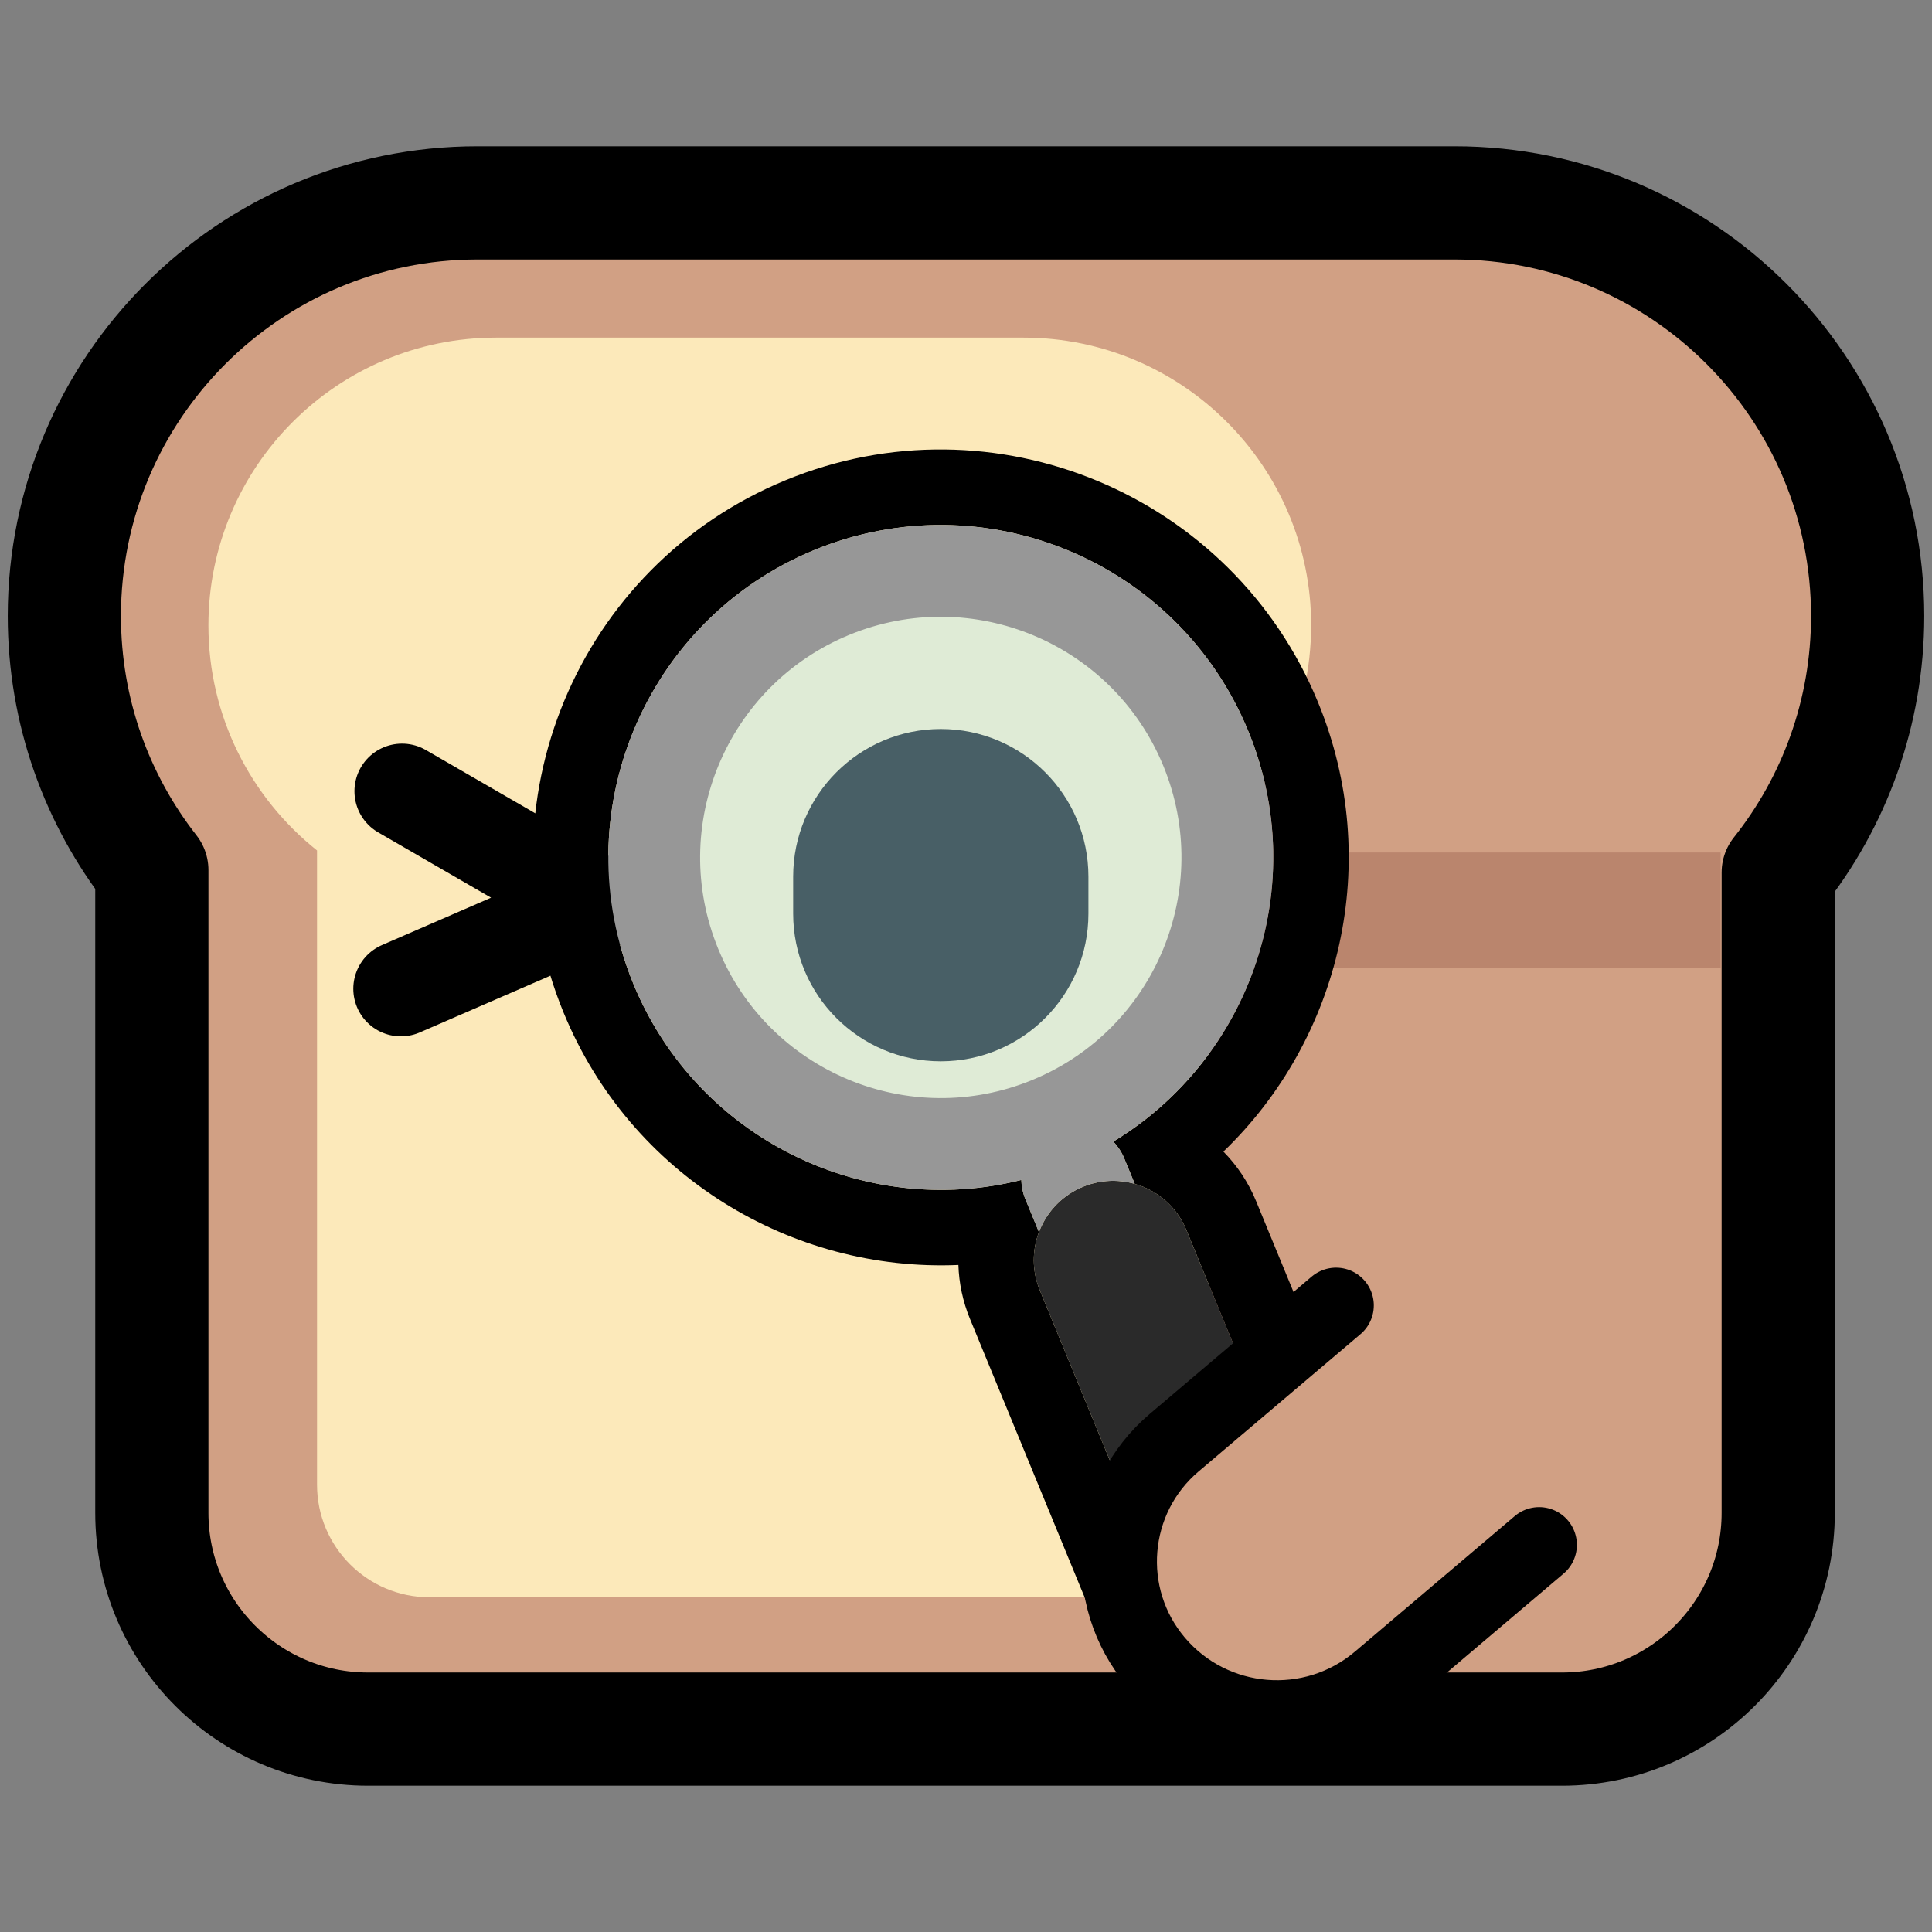 <?xml version="1.0" encoding="UTF-8" standalone="no"?>
<!DOCTYPE svg PUBLIC "-//W3C//DTD SVG 1.1//EN" "http://www.w3.org/Graphics/SVG/1.1/DTD/svg11.dtd">
<svg width="100%" height="100%" viewBox="0 0 256 256" version="1.1" xmlns="http://www.w3.org/2000/svg" xmlns:xlink="http://www.w3.org/1999/xlink" xml:space="preserve" xmlns:serif="http://www.serif.com/" style="fill-rule:evenodd;clip-rule:evenodd;stroke-linecap:round;stroke-linejoin:round;stroke-miterlimit:1.5;">
    <rect x="0" y="0" width="256" height="256" fill="#808080" stroke="none"/>
    <rect id="neobread_magnifying_glass" x="0" y="0" width="256" height="256" style="fill:none;"/>
    <path id="Crust" d="M192.734,26.885C222.946,26.885 247.473,51.413 247.473,81.624C247.473,94.467 243.041,106.282 235.623,115.623L235.623,200.464C235.623,216.277 222.785,229.115 206.972,229.115L48.771,229.115C32.958,229.115 20.12,216.277 20.12,200.464L20.12,115.297C12.857,106.008 8.527,94.318 8.527,81.624C8.527,51.413 33.054,26.885 63.266,26.885L192.734,26.885Z" style="fill:rgb(209,160,132);stroke:black;stroke-width:15px;"/>
    <rect id="Shadow" x="122.332" y="112.959" width="105.66" height="15.248" style="fill:rgb(186,133,109);"/>
    <path id="Slice" d="M42.009,112.691C33.24,105.704 27.616,94.934 27.616,82.861C27.616,61.82 44.698,44.738 65.738,44.738L135.611,44.738C156.652,44.738 173.734,61.82 173.734,82.861C173.734,94.528 168.481,104.979 160.213,111.974L160.213,196.732C160.213,204.964 153.53,211.647 145.299,211.647L56.924,211.647C48.692,211.647 42.009,204.964 42.009,196.732L42.009,112.691Z" style="fill:rgb(252,233,186);"/>
    <g id="Eyes">
        <path id="Right-eye" serif:id="Right eye" d="M144.221,116.158L144.221,121.067C144.221,131.863 135.456,140.628 124.66,140.628C113.864,140.628 105.099,131.863 105.099,121.067L105.099,116.158C105.099,105.362 113.864,96.597 124.66,96.597C135.456,96.597 144.221,105.362 144.221,116.158Z"/>
        <path id="Left-eye" serif:id="Left eye" d="M53.272,104.84L79.05,119.751L53.12,131.015" style="fill:none;stroke:black;stroke-width:12.61px;"/>
    </g>
    <g id="Magnifying-glass" serif:id="Magnifying glass">
        <path id="Outline" d="M162.108,152.592C163.914,154.427 165.403,156.636 166.443,159.163L182.631,198.479C186.939,208.941 181.942,220.933 171.48,225.24C161.018,229.548 149.027,224.551 144.719,214.089L128.531,174.773C127.566,172.429 127.068,170.009 126.993,167.616C104.909,168.558 83.58,155.797 74.684,134.189C63.327,106.607 76.5,74.993 104.083,63.636C131.665,52.279 163.279,65.453 174.636,93.035C183.334,114.16 177.64,137.648 162.108,152.592ZM135.332,156.351C135.351,157.199 135.523,158.057 135.865,158.888L137.666,163.26C136.757,165.664 136.723,168.404 137.778,170.965L153.966,210.282C156.172,215.64 162.314,218.2 167.673,215.993C173.031,213.787 175.591,207.645 173.384,202.286L157.196,162.97C155.924,159.88 153.343,157.721 150.359,156.87L148.968,153.493C148.618,152.641 148.12,151.895 147.517,151.27C165.77,140.216 173.765,117.184 165.389,96.843C156.134,74.363 130.369,63.627 107.89,72.883C85.411,82.139 74.675,107.903 83.931,130.382C92.358,150.85 114.473,161.582 135.332,156.351Z"/>
        <path id="Handle" d="M157.196,162.97L173.384,202.286C175.591,207.645 173.031,213.787 167.673,215.993C162.314,218.2 156.172,215.64 153.966,210.282L137.778,170.965C135.571,165.607 138.131,159.465 143.489,157.258C148.848,155.052 154.99,157.611 157.196,162.97Z" style="fill:rgb(42,42,42);"/>
        <path id="Attachment-point" serif:id="Attachment point" d="M137.666,163.26L135.865,158.888C134.376,155.272 136.103,151.127 139.719,149.639C143.335,148.15 147.479,149.877 148.968,153.493L150.359,156.87C148.167,156.244 145.758,156.324 143.489,157.258C140.692,158.41 138.657,160.635 137.666,163.26Z" style="fill:rgb(151,151,151);"/>
        <path id="Glass" d="M111.582,81.849C129.112,74.631 149.205,83.004 156.423,100.534C163.641,118.065 155.268,138.157 137.738,145.375C120.207,152.593 100.115,144.221 92.897,126.69C85.679,109.16 94.051,89.067 111.582,81.849Z" style="fill:rgb(180,238,255);fill-opacity:0.4;"/>
        <path id="Ring" d="M107.89,72.883C130.369,63.627 156.134,74.363 165.389,96.843C174.645,119.322 163.909,145.086 141.43,154.342C118.951,163.597 93.186,152.861 83.931,130.382C74.675,107.903 85.411,82.139 107.89,72.883ZM112.52,84.129C96.248,90.829 88.476,109.479 95.176,125.752C101.876,142.024 120.527,149.796 136.799,143.096C153.072,136.396 160.843,117.745 154.143,101.473C147.443,85.2 128.793,77.429 112.52,84.129Z" style="fill:rgb(151,151,151);"/>
    </g>
    <path id="Right-hand" serif:id="Right hand" d="M203.945,204.701L182.765,222.663C173.932,230.153 160.679,229.064 153.188,220.231C145.828,211.551 146.899,198.529 155.578,191.169L177.037,172.971" style="fill:rgb(209,160,132);stroke:black;stroke-width:10px;stroke-linecap:butt;"/>
</svg>
